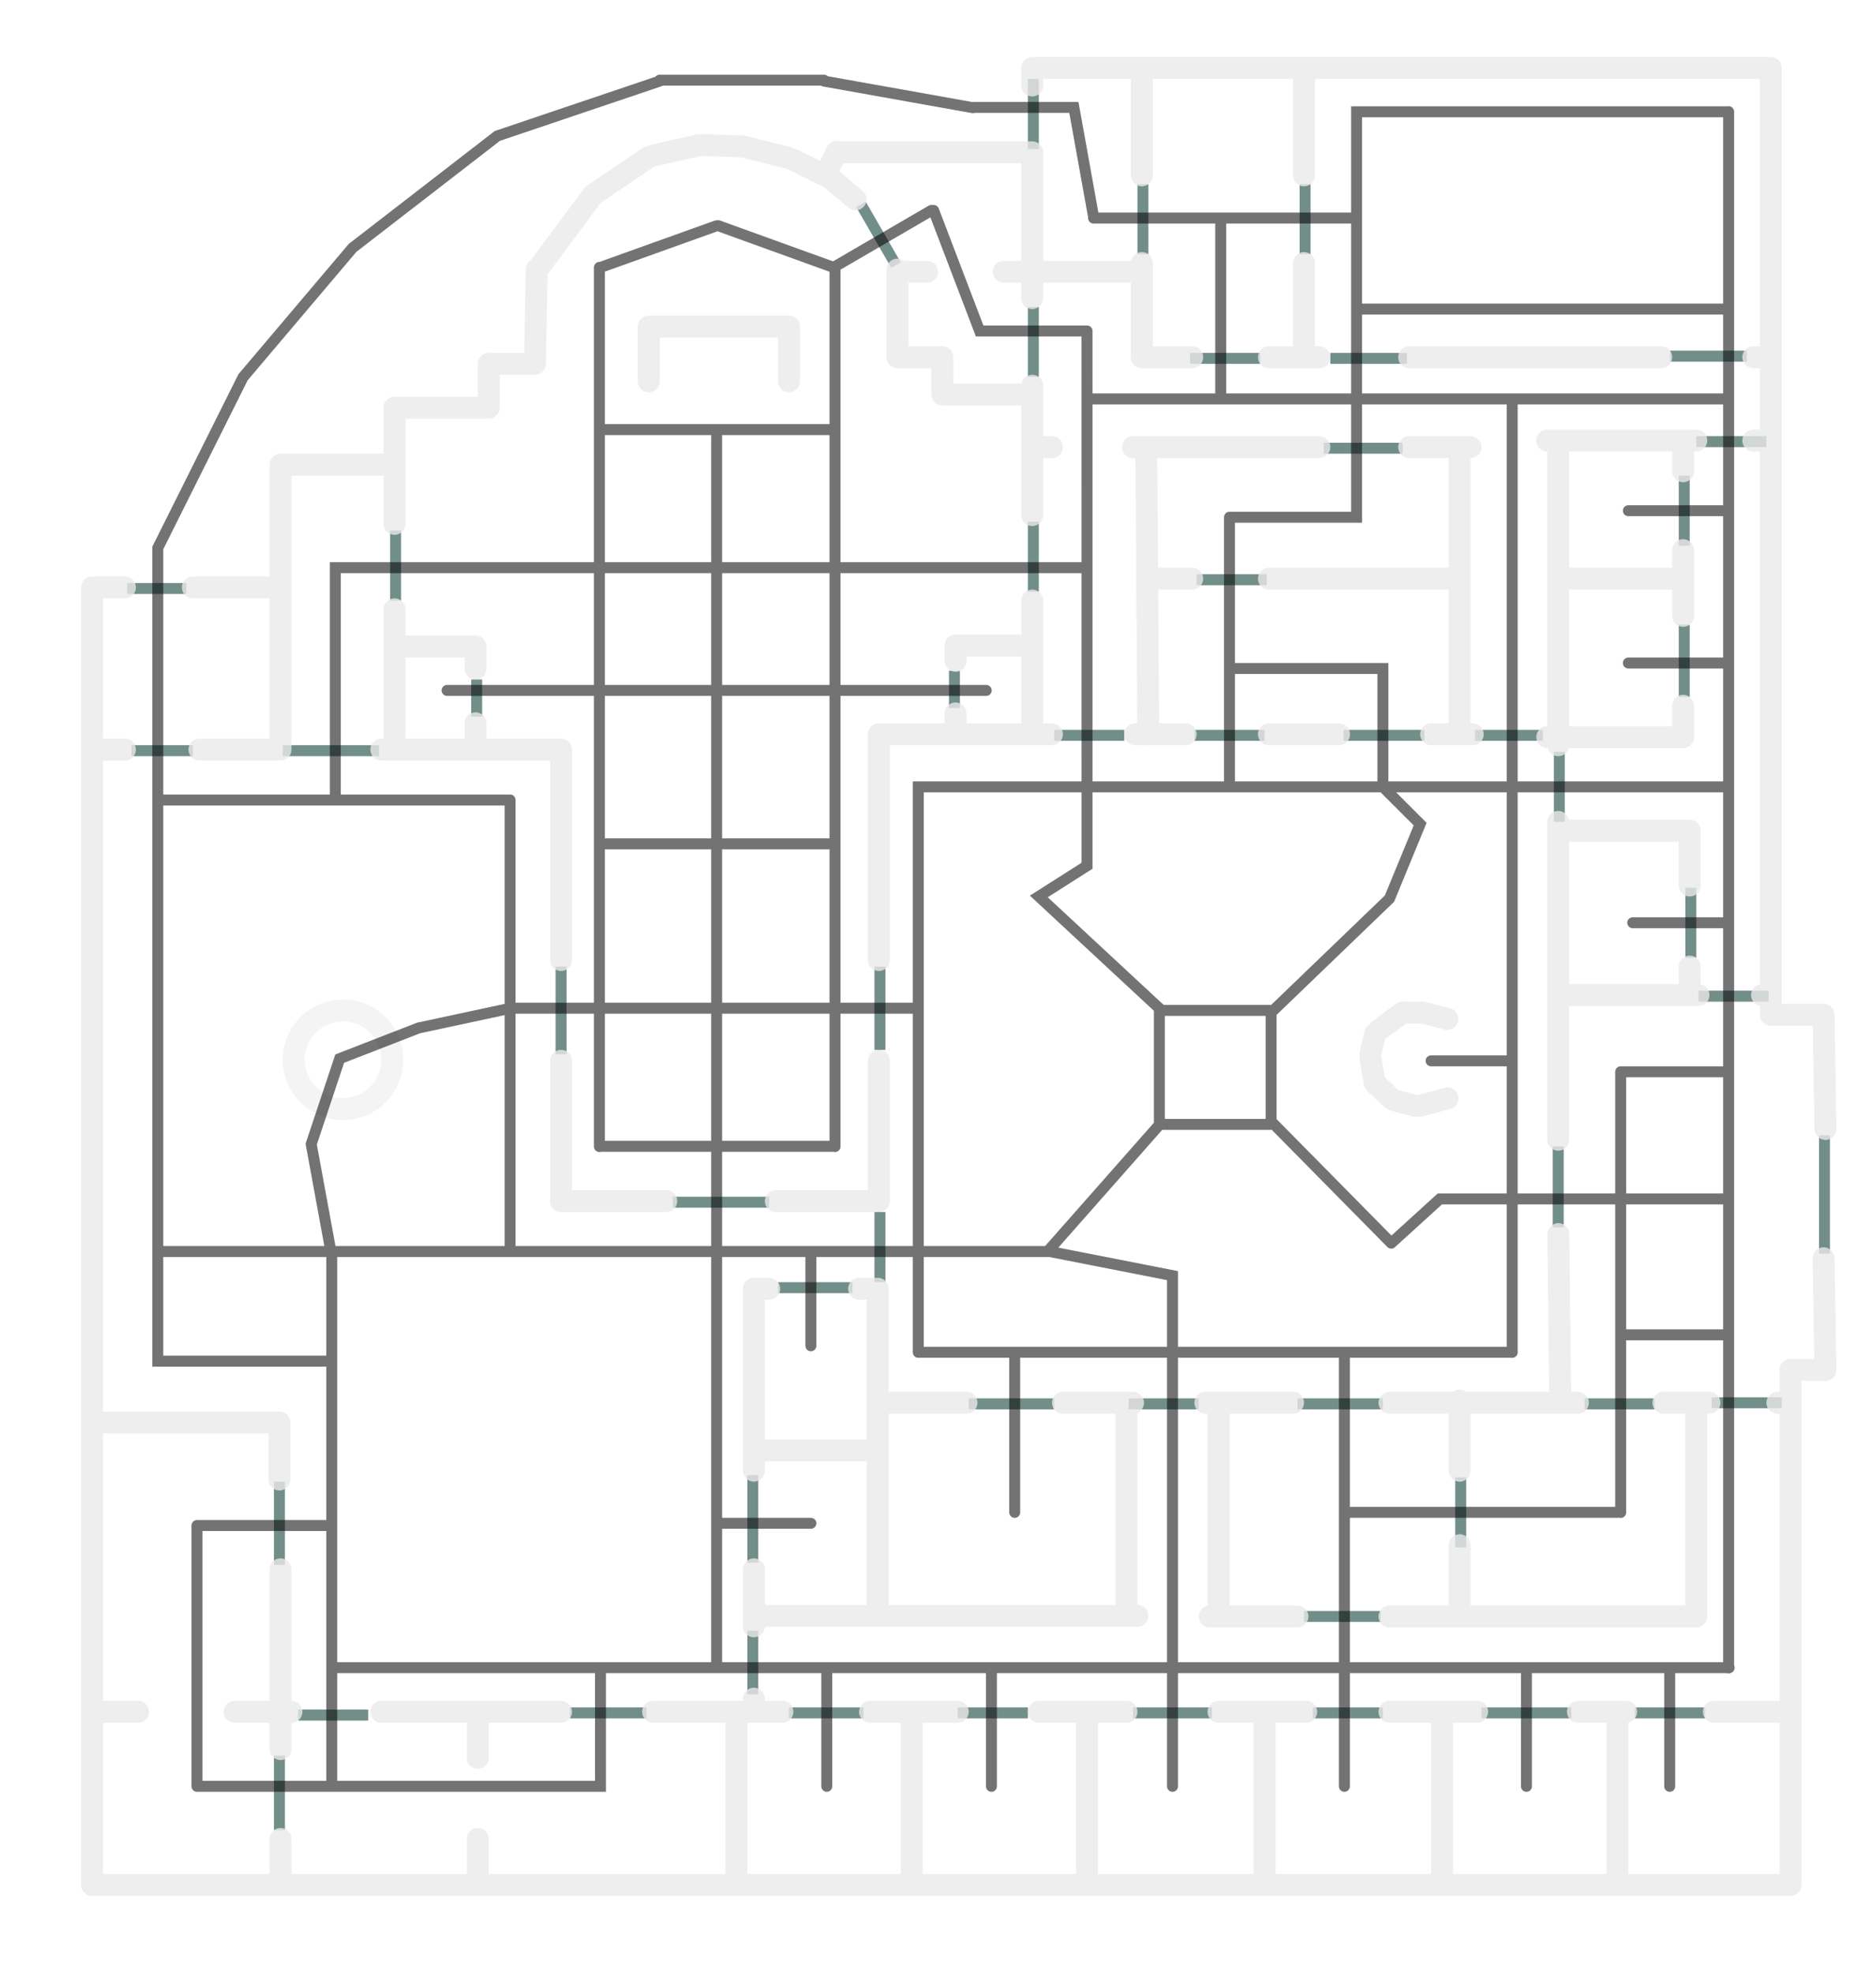 <svg width="856" height="900" viewBox="0 0 856 900" fill="none" xmlns="http://www.w3.org/2000/svg">
<line x1="58" y1="268.5" x2="85" y2="268.5" stroke="#728E89" stroke-width="5"/>
<line x1="60" y1="342.5" x2="88" y2="342.5" stroke="#728E89" stroke-width="5"/>
<line x1="481" y1="335.5" x2="513" y2="335.5" stroke="#728E89" stroke-width="5"/>
<line x1="604" y1="204.5" x2="640" y2="204.5" stroke="#728E89" stroke-width="5"/>
<line x1="546" y1="264.5" x2="578" y2="264.5" stroke="#728E89" stroke-width="5"/>
<line x1="545" y1="335.5" x2="577" y2="335.5" stroke="#728E89" stroke-width="5"/>
<line x1="613" y1="335.5" x2="650" y2="335.5" stroke="#728E89" stroke-width="5"/>
<line x1="673" y1="335.5" x2="704" y2="335.5" stroke="#728E89" stroke-width="5"/>
<line x1="762" y1="162.5" x2="797" y2="162.5" stroke="#728E89" stroke-width="5"/>
<line x1="543" y1="163.5" x2="575" y2="163.5" stroke="#728E89" stroke-width="5"/>
<line x1="607" y1="163.5" x2="642" y2="163.5" stroke="#728E89" stroke-width="5"/>
<line x1="774" y1="201.5" x2="806" y2="201.5" stroke="#728E89" stroke-width="5"/>
<line x1="129" y1="342.5" x2="173" y2="342.5" stroke="#728E89" stroke-width="5"/>
<line x1="136" y1="782.5" x2="168" y2="782.5" stroke="#728E89" stroke-width="5"/>
<line x1="260" y1="781.5" x2="295" y2="781.5" stroke="#728E89" stroke-width="5"/>
<line x1="360" y1="781.5" x2="394" y2="781.5" stroke="#728E89" stroke-width="5"/>
<line x1="437" y1="781.5" x2="469" y2="781.5" stroke="#728E89" stroke-width="5"/>
<line x1="442" y1="640.5" x2="481" y2="640.5" stroke="#728E89" stroke-width="5"/>
<line x1="515" y1="640.5" x2="547" y2="640.5" stroke="#728E89" stroke-width="5"/>
<line x1="592" y1="640.5" x2="631" y2="640.5" stroke="#728E89" stroke-width="5"/>
<line x1="595" y1="737.5" x2="630" y2="737.5" stroke="#728E89" stroke-width="5"/>
<line x1="355" y1="587.5" x2="389" y2="587.5" stroke="#728E89" stroke-width="5"/>
<line x1="307" y1="548.5" x2="351" y2="548.5" stroke="#728E89" stroke-width="5"/>
<line x1="517" y1="781.5" x2="553" y2="781.5" stroke="#728E89" stroke-width="5"/>
<line x1="599" y1="781.5" x2="631" y2="781.5" stroke="#728E89" stroke-width="5"/>
<line x1="676" y1="781.5" x2="717" y2="781.5" stroke="#728E89" stroke-width="5"/>
<line x1="746" y1="781.5" x2="778" y2="781.5" stroke="#728E89" stroke-width="5"/>
<line x1="723" y1="640.5" x2="755" y2="640.5" stroke="#728E89" stroke-width="5"/>
<path d="M781 640H813" stroke="#728E89" stroke-width="5"/>
<line x1="775" y1="454.5" x2="807" y2="454.5" stroke="#728E89" stroke-width="5"/>
<line x1="180.5" y1="274" x2="180.5" y2="242" stroke="#728E89" stroke-width="5"/>
<line x1="401.5" y1="479" x2="401.5" y2="441" stroke="#728E89" stroke-width="5"/>
<line x1="401.5" y1="585" x2="401.5" y2="553" stroke="#728E89" stroke-width="5"/>
<path d="M711 560V523" stroke="#728E89" stroke-width="5"/>
<line x1="711.5" y1="375" x2="711.5" y2="343" stroke="#728E89" stroke-width="5"/>
<line x1="771.5" y1="437" x2="771.5" y2="405" stroke="#728E89" stroke-width="5"/>
<line x1="768.5" y1="318" x2="768.5" y2="285" stroke="#728E89" stroke-width="5"/>
<line x1="768.5" y1="249" x2="768.5" y2="217" stroke="#728E89" stroke-width="5"/>
<line x1="832.5" y1="572" x2="832.5" y2="518" stroke="#728E89" stroke-width="5"/>
<path d="M256 481V441" stroke="#728E89" stroke-width="5"/>
<line x1="127.5" y1="714" x2="127.5" y2="676" stroke="#728E89" stroke-width="5"/>
<line x1="343.5" y1="713" x2="343.5" y2="673" stroke="#728E89" stroke-width="5"/>
<line x1="343.5" y1="773.017" x2="343.5" y2="744" stroke="#728E89" stroke-width="5"/>
<line x1="666.5" y1="706" x2="666.5" y2="674" stroke="#728E89" stroke-width="5"/>
<line x1="127.5" y1="835" x2="127.5" y2="801" stroke="#728E89" stroke-width="5"/>
<line x1="217.5" y1="327" x2="217.5" y2="310" stroke="#728E89" stroke-width="5"/>
<line x1="435.5" y1="323" x2="435.5" y2="306" stroke="#728E89" stroke-width="5"/>
<line x1="471.5" y1="270" x2="471.5" y2="238" stroke="#728E89" stroke-width="5"/>
<line x1="521.5" y1="116" x2="521.5" y2="84" stroke="#728E89" stroke-width="5"/>
<line x1="471.5" y1="172" x2="471.5" y2="140" stroke="#728E89" stroke-width="5"/>
<line x1="471.5" y1="68" x2="471.5" y2="36" stroke="#728E89" stroke-width="5"/>
<line x1="595.5" y1="116" x2="595.5" y2="84" stroke="#728E89" stroke-width="5"/>
<line x1="408.857" y1="120.952" x2="392.836" y2="93.252" stroke="#728E89" stroke-width="5"/>
<path d="M42 860.015V268.985M127.5 675.007V648.993M128 860.016V839M218 860V839M218 802V781M336 860V781M416 860V781M496 860V781M577 860V781M658 860V781M42 860H817V625M633.998 737.5H774.002M634 640H720M345.998 737.247H519M782 781H817M634 781H674M556 781H596M551.995 737.5H592.005M713 454H775M651.108 462.437L660.437 464.892M641 462H649M629.06 470.006L640.009 461.94M625.265 480.996L627.424 471.735M627.232 493.909L625.338 482.768M634.934 501.262L628.262 495.066M645.892 504.563L636.563 502.108M660.492 501.139L648.139 504.508M715 379H771V404M715 264H762M706 201H774M517 204H602M579 163H602M800 163H808M800 201H808M544 163H521V120M458 124H518M471 180H430V163H411M296 149H360M410 124H423M643 204H671M653 335H672M525 264H544M472 204H480M518 335H541M579 335H611M402 335H480M579 264H662M381.998 69.5H471.003M643 163H758M472 31H808M705.996 336.317H768.001M550 640H590M485 640H517M351 588H344V671M392 588H399M405 640H441M349.995 661.75H399.001M354 548H401V484M257 548H304M298 781H357M174 781H256M45 649H127M174 342H256V438M91 342H127M181.5 295H217V305M471 294.5H436V301.5M128 212H180M88 268H124M181 186H223V167M42 268H57M223 166H244M42 342H57M474 781H514M397 781H437M107 781H133M42 781H63M720 781H742M759 640H780M818 625H832M808 463H832M804 454H808M811 640H815M738 860V781M256 548V484M180 342V278M471 335V274M471 235V176M471 136V70M523.964 335.036L523.036 205.036M711 340V202M711 520V375M807.989 461.057V31M666 335V205M595 159V120M521 80.009V34M595 80.009V34M296 174V150M217 339V330M436 333V325.5M244.095 165.907L244.907 122.905M245.971 122.004L269.004 91.029M270.34 89.057L296.057 71.66M297.776 71.022L319.021 66.224M321.175 66.182L339.182 66.825M341.063 67.362L359.362 71.937M361.708 72.764L378.764 81.292M379.045 81.396L390.396 90.955M409.5 163.005V122.995M376.84 79.105L381.955 69.16M471 39V31M768 215V202M768 336V322M771 454V441M360 174V150M768 281V251M832.919 515.083L832.083 464.081M832.919 625.083L832.083 574.081M666 671V639M666 737V705M711.943 640.058L711.058 563.057M180 239V186M128 342V213M401 438V335M514 737V641M556 737V641M774 737V641M400.5 737.001V587.998M344 742V716M344 781V775M128 798V716" stroke="#EAEAEA" stroke-opacity="0.8" stroke-width="10" stroke-linecap="round" stroke-linejoin="round"/>
<circle cx="156.5" cy="483.5" r="22.5" stroke="#EAEAEA" stroke-opacity="0.5" stroke-width="10"/>
<path d="M788.75 761V50.941M689.995 617.009V181.97M739.5 690.043V488.999M613.437 815.001V617.987M696.5 815.005V760.995M761.875 815V760.999M452.375 815.007V760.992M463 690.014V617.986M370 614V571M151 571L142 522L155 483L191 469L233 460H419M529 513.078V460M377.25 815.001V760.994M274 761V815H90M89.873 815V695.997M151.374 815.003V572M232.749 571V364.999M153 365V259H496M273.5 523.107V122M381 523.108V122M419 617V359H788M495.986 150.995L496 395L474 409L530 461H580V513H530M561 359.008V235.992M557 182V100M499 99L490 49H444M327 760V196M789 760.877H152M151 696H90M151 621H72L72 250L110.958 172M72 571H478L529.176 513M690 616.979H418.997M738 690H614M787 547H657L635 567M788 182H496M788 141H619M788 51H619V236H561M381 523H274M381 385H274M232 365H72M380 196H275M450 315H204M787 609H740M787 489H740M788 421H745M690 484H653M788.006 302.5H742.994M788 233H743M496 151H447L426 96M327 103L274 122M425 96L381 121.611M380.59 122.083L327.64 102.942M443.949 49.141L376 37M375.953 36.571H300.996M301 37L227 62M226.958 62L161 113M160.958 113L111 172M561 305H631V359L648 376L634 410L581 461M619.019 99.5H498.981M370 695H327M479 571L535 582V815M634.837 567.199L581.163 512.802" stroke="black" stroke-opacity="0.55" stroke-width="5" stroke-linecap="round"/>
</svg>
